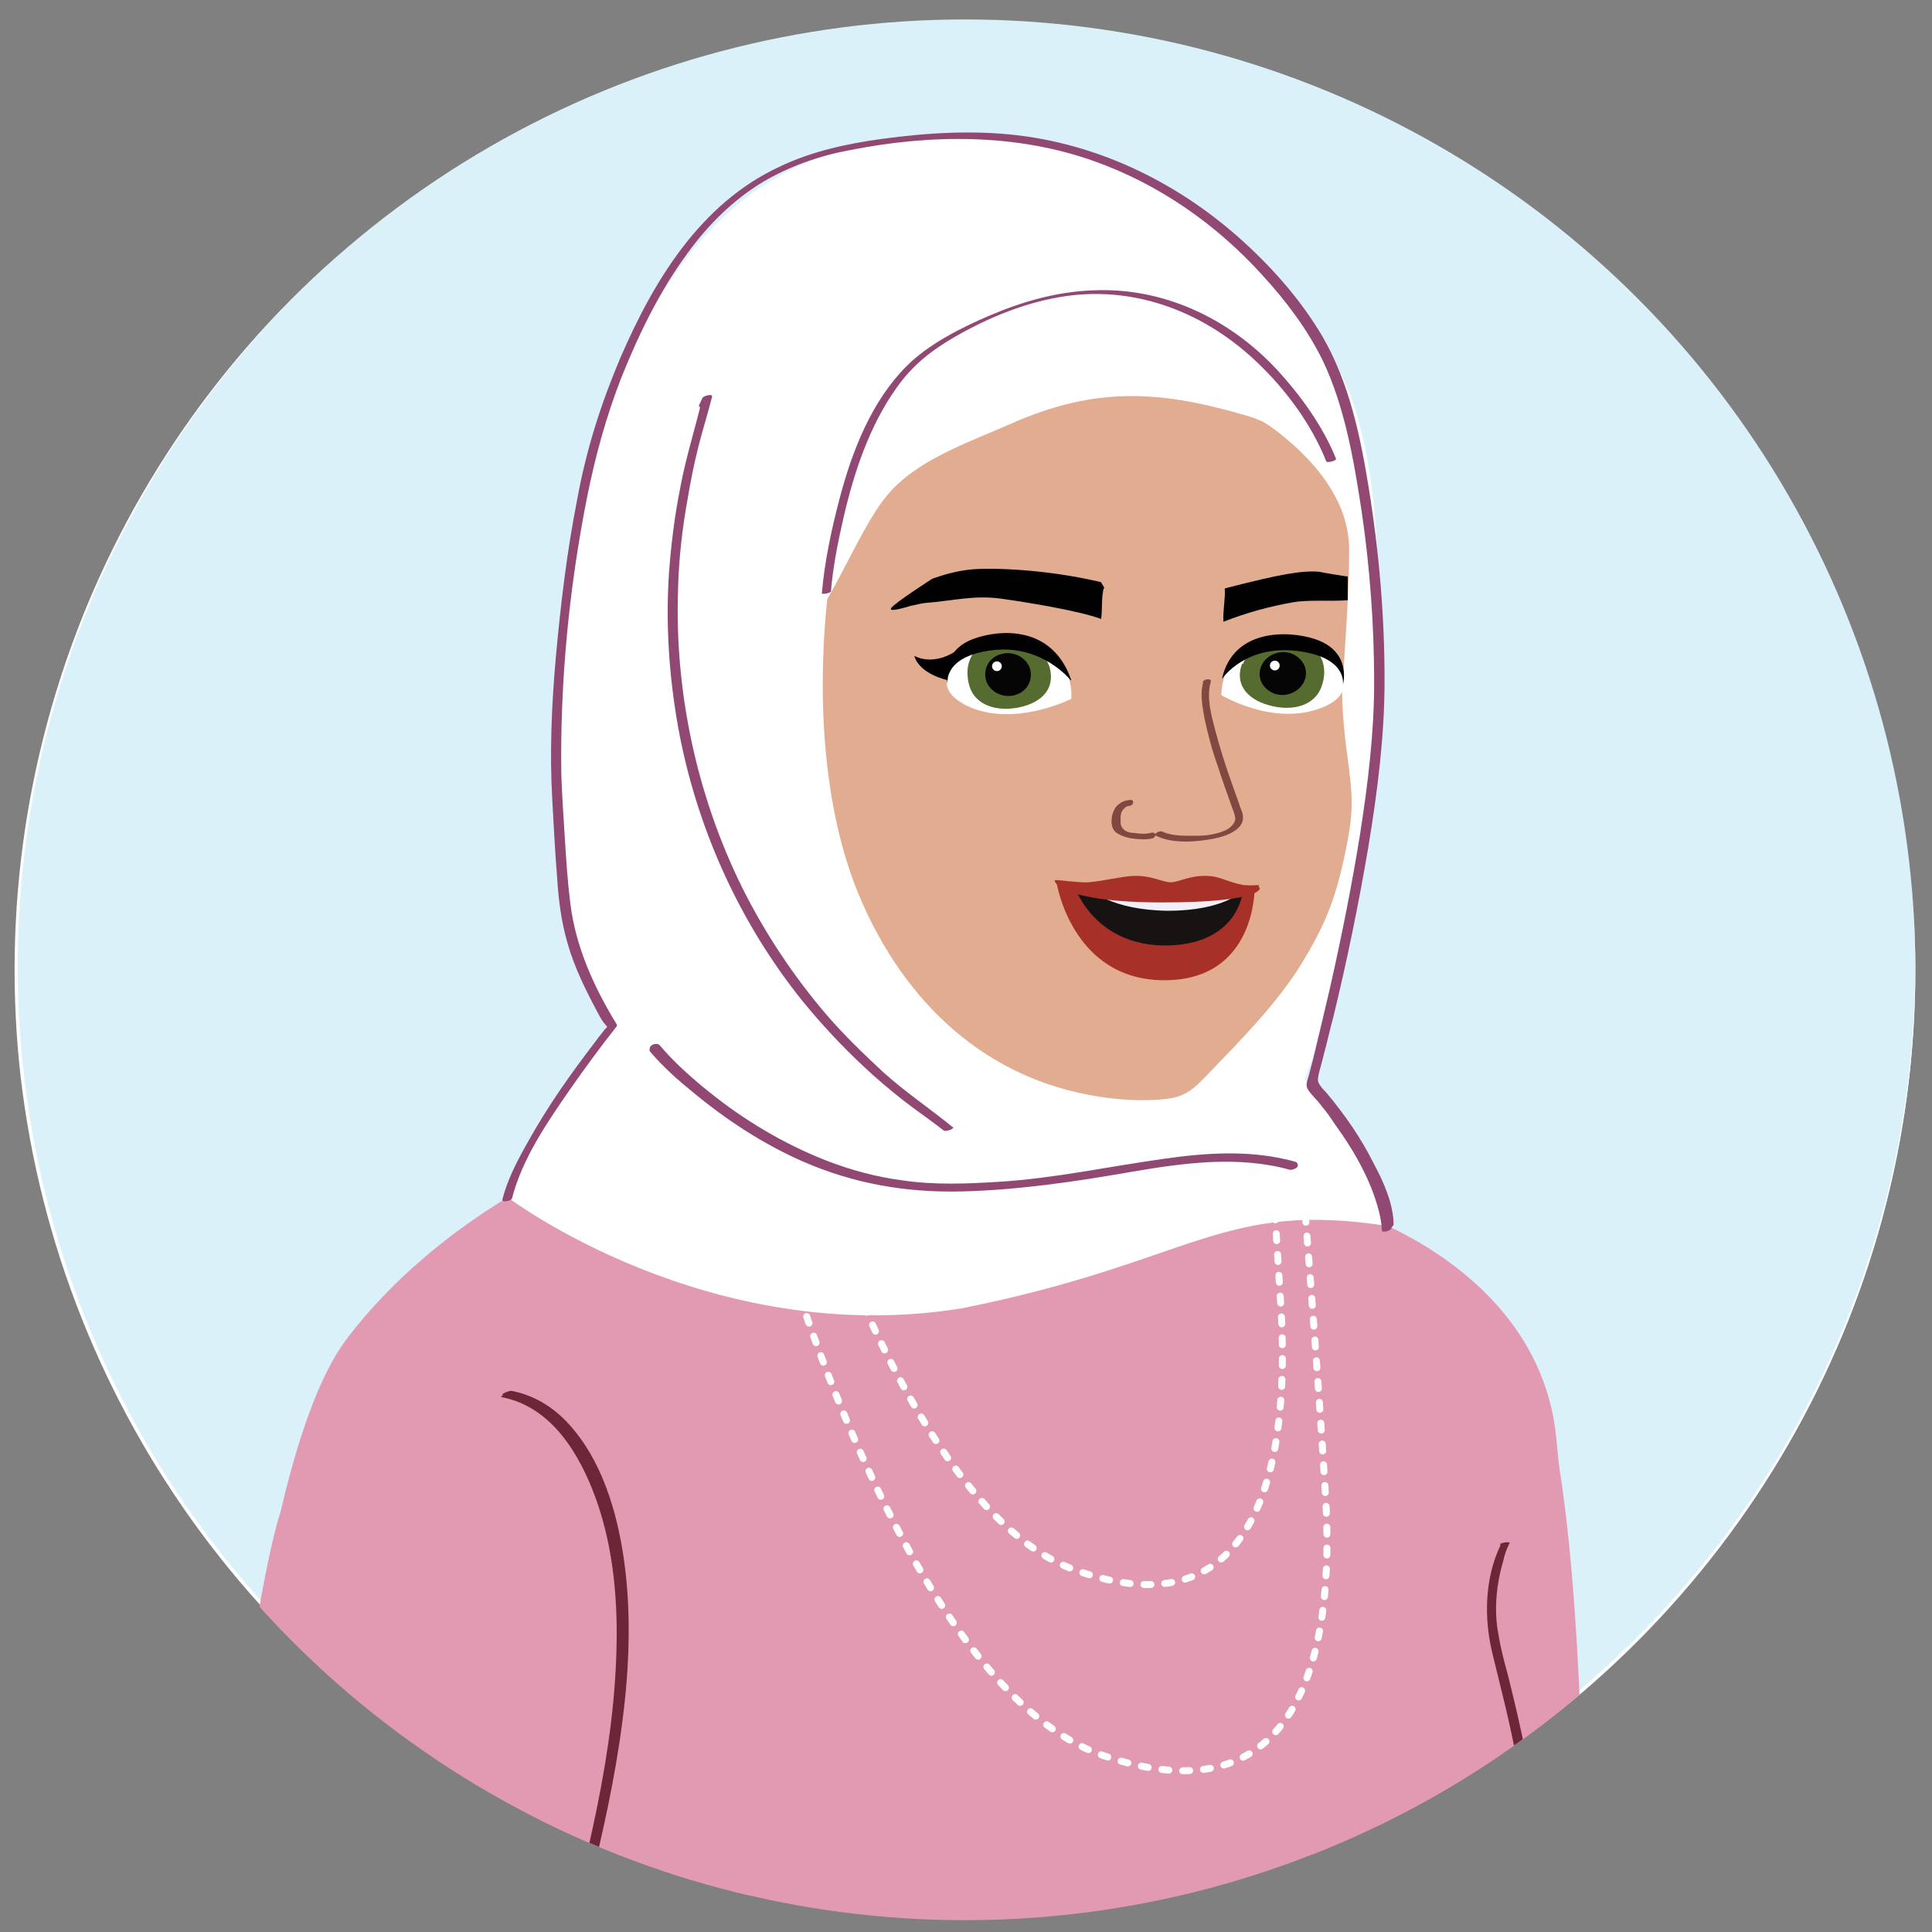 <?xml version="1.0" encoding="UTF-8"?>
<svg id="Layer_1" xmlns="http://www.w3.org/2000/svg" xmlns:xlink="http://www.w3.org/1999/xlink" version="1.1" viewBox="0 0 278.1 278.1">
  <rect x="0" y="0" width="278.1" height="278.1" fill="#808080" stroke="none"/>
  <!-- Generator: Adobe Illustrator 29.0.0, SVG Export Plug-In . SVG Version: 2.1.0 Build 186)  -->
  <defs>
    <style>
      .st0, .st1, .st2 {
        fill: none;
      }

      .st3 {
        fill: #050505;
      }

      .st4 {
        fill: #010101;
      }

      .st5 {
        fill: #d78a28;
      }

      .st1 {
        stroke-width: .8px;
      }

      .st1, .st6, .st2, .st7, .st8 {
        stroke-miterlimit: 10;
      }

      .st1, .st2 {
        stroke-linecap: round;
      }

      .st1, .st2, .st7 {
        stroke: #fff;
      }

      .st9 {
        fill: #804841;
      }

      .st10 {
        fill: #6d2538;
      }

      .st6 {
        stroke: #926847;
      }

      .st6, .st11 {
        fill: #926847;
      }

      .st12 {
        fill: #f2eef7;
      }

      .st13 {
        fill: #914a3b;
      }

      .st14 {
        fill: #4f423a;
      }

      .st15 {
        clip-path: url(#clippath-1);
      }

      .st16 {
        fill: #fff;
      }

      .st17, .st8 {
        fill: #914974;
      }

      .st2 {
        stroke-dasharray: 1 2;
      }

      .st18 {
        fill: #e29ab2;
      }

      .st19 {
        fill: #e2ac91;
      }

      .st20 {
        fill: #161312;
      }

      .st21 {
        fill: #241f20;
      }

      .st7 {
        fill: #dbf1f9;
        stroke-width: .5px;
      }

      .st8 {
        stroke: #914974;
      }

      .st22 {
        fill: #a73028;
      }

      .st23 {
        fill: #a38978;
      }

      .st24 {
        clip-path: url(#clippath);
      }

      .st25 {
        fill: #556b30;
      }
    </style>
    <clipPath id="clippath">
      <circle class="st0" cx="138.9" cy="139.6" r="136.8"/>
    </clipPath>
    <clipPath id="clippath-1">
      <circle class="st0" cx="-214.3" cy="139.6" r="136.8"/>
    </clipPath>
  </defs>
  <g id="Layer_6">
    <g class="st24">
      <g>
        <circle class="st7" cx="139.1" cy="139.1" r="136.8"/>
        <circle class="st0" cx="139.4" cy="138.9" r="136.8"/>
        <path class="st18" d="M195,175.5c2.7,1.1,22.3,6.4,27.7,27.2,6.9,26.2,5.3,93.6,5.6,120.4.5,53.5,8.5,69.3,6.4,122.8l-15.9,2.9s-33.4-216.6-43.2-245.6c-9.8-29.1,19.4-27.7,19.4-27.7h0Z"/>
        <path class="st18" d="M194.9,174.5s26.6,8.2,29.1,32.3c3.7,35.5,1.7,72.6,1.7,72.6l-26.9-1.1-3.9-103.8h0Z"/>
        <path class="st18" d="M213.4,331.5c0,5.5,4.2,28.6,5.5,33.8-5,1.6-8-.8-13.1,0-22.6,3.9-45.8,1.4-67.9-3.6-18.9-4.2-37.4-10.2-55.7-16.3l.5-1.2-9.6-155,15.7-22,24.3,4.9,3.2,7.8c6.9,7.8,9.3,3.7,20.3,5.7,6.8,1.2-3.5-7.1,0-7.4,12.6-1.3,36.9,0,35.7-3.8-1-3.1,17.4-4,18.8-3.6,9.3,3,3.9,15.5,11.6,18.5,0,0,12.8,10.3,14.1,36.4"/>
        <path class="st23" d="M206.4,326.5l-123-6-1,22.8-18.7,52.2s-5,5.2,51.6,11.4c56.6,6.3,109.1-5.5,109.1-5.5,1.3-19.3-10.9-70-10.9-70,0,0,1.3-26.1,3.2-32.7s5.4-3.4,6.8-13.5c1.4-10.1-.7-24.6-.7-24.6l-16.1-1.3-.2,67.3h0Z"/>
        <path class="st10" d="M216,222.4c-2.3,4.8-2.4,10.5-1.2,15.5s2.7,10.6,3.6,15.9c2.6,14.2,3.4,30.7-5.1,43.1-1.1,1.6-2.4,3.1-3.8,4.5-.6.6-1.3,1.3-2,1.8-.4.3-.7.5-.8.9-.2.6,0,1.5-.1,2.2,0,1.5-.1,3-.2,4.6-.4,10.1-.5,20.3.3,30.5.7,8.6,2.6,17.1,4.5,25.5,2.3,10,4.7,19.9,6.6,29.9,1.9,10.6,2.9,21.3,3.9,32,.7,7.6,1.5,15.2,2.3,22.8,0,.4,0,.9.1,1.3,0,.3,1.5,0,1.4-.4-.6-5.8-1.2-11.5-1.8-17.2-1-10.2-1.7-20.5-3.2-30.7-1.6-10.5-3.9-21-6.3-31.3-2-8.7-4.2-17.4-5.4-26.2-1.4-10-1.4-20.1-1.2-30.1,0-3.6.2-7.3.4-10.9,0-.6-.1-1.6.1-2.2.1-.3.8-.7,1.1-1,.8-.7,1.5-1.4,2.2-2.1,10.6-11,11.2-27.5,9.3-41.8-.8-6.1-2.2-12.1-3.7-18.1-.5-1.8-1-3.7-1.3-5.6-.7-3.5-.3-7.3.7-10.7.2-.9.5-1.7.9-2.5.1-.2-1.2-.1-1.4.2h0Z"/>
        <path class="st18" d="M82.7,167.3s-19.5,8-32.7,25.3c-13.2,17.3-16.8,77.3-16.8,77.3,0,0,46.8,8.7,69.3,7.6,22.5-1.1-19.8-110.2-19.8-110.2h0Z"/>
        <path class="st18" d="M86.1,257.6l-20.5-50.7s-17.8-10.7-25.5,11.6c-6.7,23.9-12.6,99-11.6,114.4,1.5,24.2,3.2,55.2,17.9,133.5l17.1-1,20.7-7.3-12.4-126.9,14.3-73.7h0Z"/>
        <path class="st10" d="M72.1,201.1c7.3,1.3,11.4,8.3,13.7,14.7,2.6,7.3,3.2,15.1,2.9,22.8-.6,16.7-5.4,32.9-9.4,49-2.2,9.1-3.8,18.1-5.4,27.4l-2.2,13.2c-.2,1-.4,2.1-.5,3.1,0,.6,0,1.2.2,1.8.9,6.6,1.9,13.2,2.6,19.8.4,3.8.7,7.6,1,11.5.8,8.2,1.5,16.4,2.2,24.6.9,9.8,1.8,19.5,2.7,29.2.8,8.6,1.6,17.2,2.3,25.8l1.3,13.8v.6c0,0,.4-.3.4-.3-9.7,5-20.5,7.4-31.3,7.9-1.6,0-3.4.3-5,.1-.2,0,.2.3.1,0,0-.1,0-.3,0-.5l-.7-4.8c-2.1-13.5-4.2-27-6.2-40.5-.6-4-1.2-8-1.8-11.9,0-.3-1.5,0-1.5.4,1,6.5,2,13,3,19.6,1.6,10.3,3.2,20.7,4.8,31,.4,2.4.7,4.8,1.1,7.1,0,0,.2.1.3.1,13.1.3,26.6-2.4,38.2-8.4.1,0,.3-.2.3-.3-.3-3.2-.6-6.5-.9-9.8l-2.2-23.8c-.9-9.8-1.8-19.5-2.7-29.3l-2.4-26.5-1.4-15.3c-.5-5.3-1.3-10.5-2-15.7l-.7-5.5c0-.7-.2-1,0-1.5.5-3.4,1.2-6.8,1.7-10.2,1.3-8,2.5-16,4.2-23.9,3.5-16.3,8.7-32.2,10.8-48.7,1-7.7,1.3-15.6.2-23.3-1-6.9-3.2-14.3-8-19.5-2.2-2.4-5-4.1-8.2-4.7-.4,0-1.6.5-1.2.6h0Z"/>
        <path class="st13" d="M165.7,158.1s-6.9-1.4-10.8-1.9c-3.9-.6-10.2.4-29.2-11.8,0,0,7.2,16.8,29.7,18.1,0,0,6.8.6,10.4-.6v-3.6c0,0,0,0,0,0Z"/>
        <g>
          <path class="st1" d="M111.9,176.6s0,.2.1.5"/>
          <path class="st2" d="M112.4,178.1c2.9,9.7,20.4,65.7,46.4,74.6,28.5,9.8,33.4-15.2,32-37.4-1.2-19.7-3.2-44-3.6-49.2"/>
          <path class="st1" d="M187.1,165.6c0-.3,0-.5,0-.5"/>
        </g>
        <g>
          <path class="st1" d="M110.8,149.9s0,.2.1.5"/>
          <path class="st2" d="M111.2,151.3c2.7,9.7,19,65.7,43.3,74.6,26.6,9.8,31.2-15.2,29.9-37.4-1.2-19.7-3-44-3.4-49.2"/>
          <path class="st1" d="M180.9,138.8c0-.3,0-.5,0-.5"/>
        </g>
        <path class="st16" d="M194.2,56.4c3.7,10,4.3,21.6,4.4,35.9.6,22.1-3.3,44.1-11.4,64.6l-20.1,14-5.8-9.4c14.2-17.6,26-25.7,26.7-48.3.1-5.2,4-31,3.8-31.7-2.4-13.7-1-10.2-9.6-17.1-7.1-5.6-28.2-2-35-.3-5.9,1.5-13.9.4-21.6,13.9-5.1,9-7.7,4.9-10,20.6l-6.8-58.2,37-8.5,25.3,5c10.5,2,19.2,9.4,23,19.4Z"/>
        <path class="st19" d="M193.3,98.3c.1-3.2.9-11.7.9-19.2h0c0-7.3-5.4-13.4-11.3-17.7l-1.1-.7c0,0-1.7-.7-1.8-.7-12.7-3.8-22.1-4.5-34.5,1-6.1,2.7-13.6,5.2-17.8,10.3-4.4,5.2-8.5,17.4-13.9,21.9-.7-5.8,5.5-17,5.4-22.2,0,.9,0,1.4,0,1.4-6.5,5.7-8.8,16.9-8.5,20.7.3,3.8-.5,12.2-.5,12.2-1.1-1.4-3.6-4.4-4.3-6-.7-1.4-1.5-2.7-2.2-4.1-2-3.2-5.1-2.6-7.4-.5l-.4.7c-5.4,5.8,3.3,20.2,5.8,24.3-.2,2,4.6,12.4,11.3,5.2l1.8,6.1,10.9,13.6c8.8,8.6,21.8,14.8,35.2,14.2,9.1-.4,9.7-.8,12.9-4.1,4.8-5,9.9-10.1,13.5-15.9,3.4-5.6,4.8-9,6.2-15.4,1.4-6.6,1.3-8.3.4-14.9-.4-2.9-.8-7.3-.7-10.2h0Z"/>
        <path class="st5" d="M108,123.7c-2.1.3-3.8,1.8-4,4,0,1.1.2,2.1.9,2.9.5.6,1.1,1,1.9,1.2,1.4.4,2.9.2,4.2-.7.2-.1-.2,0-.3,0-1.1.8-2.5,1-3.8.5-.6-.2-1.1-.5-1.6-1-1.2-1.4-1.3-3.5-.2-5.1.7-.9,1.7-1.5,2.8-1.7.2,0,.3-.2,0-.2h0Z"/>
        <path class="st4" d="M121.1,70.1l-2.7,7.3c-3.2,8.5-5.1,17.4-5.7,26.5l-.2,2.6c0,.7-1,1-1.4.4l-5.1-7.6s-1.9-27.9,15.1-29.2h0Z"/>
        <path class="st21" d="M104,105.4c-1.6.8-2,2.7-2.2,4.3-.2,1.8,0,3.3.8,5,.5,1.1,1.9,3.4,3.5,2.8,1.4-.5,1.1-2.3.7-3.3-.3-.8-.8-1.6-1-2.4-.3-1.2.4-1.7,1.6-1.7,0,0,.3,0,.3-.1-1.4-2.9-2.9-5.9-4.9-8.4-.9-1.1-2.1-2.3-3.6-2-1.9.4-2.3,2.7-2.3,4.3,0,2.4.8,5,2.2,7,0,0,.4,0,.4,0-.9-1.3-1.5-2.8-1.9-4.3-.4-1.8-.8-5.4,1.2-6.6,1.8-1,3.5,1.4,4.3,2.6,1,1.5,1.9,3.1,2.8,4.6.5,1,1,2,1.5,3h.3c-.9,0-2.3,0-2.2,1.3,0,1.4,1.1,2.6,1.4,3.9.1.7.1,1.6-.5,2.1-.8.6-2-.8-2.5-1.4-1-1.4-1.7-3.2-1.7-4.9s.3-4.6,2.1-5.5c.2,0-.1,0-.2,0h0Z"/>
        <path class="st4" d="M159,84.7c0-.1-.5-.8-.5-.9-8.4-2-16.6-2.1-19-1.8-1.8.2-3.6.7-5.3,1.3,0,0-5.3,3.4-5.9,4.2-.6.8,2.8-.3,2.8-.3.7-.1,1.2-.3,2-.4,4.1-.3,7.1-1.2,11.2-.6,3.5.5,11,1.7,14.2,2.9.2-1.3,0-3.2.4-4.5h0Z"/>
        <path class="st4" d="M194.1,83c-.2,0-3.9-.6-4.2-.7-2.4-.2-5.5.3-13.6,2.4.1,1.5-.3,3.3-.2,4.8,3.3-1.3,6.6-2.2,10-2.8,2.3-.4,5.2-.1,7.9-.3v-3.4h0Z"/>
        <path class="st22" d="M167.7,128.1c-5.7,0-15.6-1-15.6-1,0,0,2.2,14,15.5,14s13-13.4,13-13.4c0,0-7.2.3-12.9.3Z"/>
        <path class="st20" d="M167.8,128.1c-2.7,0-12.9,0-12.9,0,0,0,2.8,7.9,12.7,8,10.7,0,11.3-7.8,11.3-7.8h-11c0,0,0,0,0,0Z"/>
        <path class="st12" d="M167.9,128.5c-2.7,0-11-.5-11-.5,0,0,3,3,11.2,3.1,8.2,0,10.8-2.9,10.8-2.9l-10.9.4Z"/>
        <path class="st22" d="M181.2,127.4c-.3,0-.9.1-2.2,0-2.2-.4-3.3-1.2-4.9-1.3-2.7-.2-4.4.9-5.6.9s-2.9-1.1-5.6-.9c-1.6.1-4,.7-6.2.9-1.3.1-4.5-.4-4.8-.3-.4,0,.5,3.2,15.4,3.2,14.8,0,14.3-2.2,13.9-2.2h0Z"/>
        <path class="st16" d="M200.4,175.8s-.4-10.1-16.6-24.1l.5-5.7s-3.7,15.2-25.8,11.9c-18.3-2.7-29.4-15.7-35-29.4-9.6-23.5-4.5-61.1,6.4-79.4,10.3-17.1,60.5,14.5,61.1,1.6,0,0-18.8-33.7-56.1-31.2-21.6,1.4-36,9.2-48.2,40.5-3.7,10.3-2.8,15.8-5.1,26.5-1.9,9.9-2.2,27.9-.5,40.7.7,5.5,4.2,15.8,7,20.3l-5,6.6s-7.9,8.4-10.1,18.2h0s29,22,65.6,16c33.3-6.7,37.1-15.6,61.3-11.8"/>
        <path class="st17" d="M137.2,162.3c-3.3-2.7-6.9-5.1-10.1-8-2.8-2.6-5.6-5.3-8.1-8.2-4.8-5.6-8.9-11.8-12.2-18.4-6.5-13.2-9.7-28.1-9.2-42.8.1-4.4.6-8.8,1.4-13.2.4-2.4.9-4.9,1.5-7.3s1.4-4.9,2-7.3c.1-.5-1.3-.1-1.4.2-.2.4-.3.7-.5,1.1-.1.4,1.3.2,1.4-.2.1-.4.3-.8.5-1.1l-1.4.2c-1,4.3-2.4,8.6-3.2,13-.8,4-1.3,8.1-1.6,12.1-.5,7.4,0,14.9,1.3,22.2,2.6,14.4,8.8,28.2,18,39.6,2.7,3.3,5.6,6.4,8.7,9.3,1.8,1.7,3.7,3.3,5.6,4.8s4,2.9,5.9,4.4c.4.3,1.7-.3,1.4-.5h0Z"/>
        <path class="st17" d="M119.6,85.2c.3-3.6,1-7.1,1.8-10.6,1.5-6.5,3.7-13.2,7.6-18.7,2.3-3.3,5.1-5.5,8.6-7.5,4.9-2.8,10.3-5,16-5.8,10.2-1.4,20,2.5,27.4,9.6,4.1,3.9,7.8,8.9,9.9,14.2.1.3,1.6-.1,1.4-.4-1.9-4.7-5.1-9.1-8.5-12.8-6.9-7.4-16.4-11.9-26.6-11.4-5.1.2-10,1.6-14.7,3.6-4.2,1.8-8.8,4.1-12,7.3-5,5-7.8,12.1-9.6,18.9-1.2,4.5-2.2,9.2-2.6,13.8,0,.2,1.4,0,1.4-.4h0Z"/>
        <path class="st8" d="M94,151.1c1.8,2.1,3.8,3.9,5.9,5.6,4.8,4,10.1,7.5,15.8,10,7.3,3.2,14.8,4.5,22.8,4.3s16.2-1.4,24.2-2.8c7.6-1.3,15.5-2.4,23.1-.3.1,0,.6-.2.5-.2-6.1-1.7-12.5-1.3-18.7-.4-7.9,1.1-15.7,2.8-23.6,3.3-4.7.3-9.5.5-14.2-.2-3.8-.5-7.5-1.5-11.1-2.9-6.1-2.4-11.8-5.8-16.9-9.9-2.6-2.1-5.1-4.3-7.2-6.8,0-.1-.6,0-.6.2h0Z"/>
        <path class="st17" d="M200.6,176.3c0-3-1.5-6.3-2.9-8.9-1.8-3.6-4.1-6.9-6.6-9.9-.3-.4-.8-.8-1.1-1.3-.4-.6-.3-.8-.2-1.5.2-.9.5-1.8.7-2.7.5-1.8.9-3.7,1.4-5.5,2-8.2,3.7-16.5,5.1-24.8,1.3-7.9,2.3-15.8,2.3-23.8,0-9.3-.8-18.6-2.3-27.8-1.2-7.4-2.8-15-6.6-21.6-3-5.1-7-9.7-11.4-13.7-9-8.2-20.2-13.8-32.3-15.3-6.6-.8-13.2-.4-19.8.5-5.1.7-10.1,1.8-14.7,4-11.4,5.3-18.1,16.4-22.9,27.5-2.8,6.6-4.9,13.2-6.2,20.3-1.5,7.6-2.4,15.2-3.1,22.9-.6,6.8-.9,13.7-.5,20.5.2,3.7.4,7.5.7,11.2.2,3.2.6,6.3,1.5,9.4,1,3.5,2.6,6.7,4.3,9.9.3.5.5,1,.9,1.5,0,0,.5.6.5.6,0,0-.2.3-.3.3-.4.6-.9,1.1-1.3,1.7-3.6,4.7-7.1,9.6-10,14.9-1.4,2.5-2.8,5.2-3.5,8-.1.4,1.3.2,1.4-.2,1.5-5.8,5.1-11,8.5-15.9,2.1-3,4.3-6,6.6-8.9,0,0,0-.1,0-.2-3.3-5.4-5.9-11.1-6.7-17.4-.4-3.2-.6-6.3-.8-9.5s-.4-6.1-.5-9.1c-.2-13.3,1.1-26.8,3.7-39.9,1.2-6,2.8-11.8,5-17.4,2.5-6.2,5.5-12.4,9.5-17.8,2.9-4,6.5-7.6,10.8-10.2,3.9-2.3,8.2-3.8,12.6-4.6,11.6-2.3,23.9-2.4,35.1,1.6,9.3,3.3,17.6,9.1,24.2,16.4,3.4,3.7,6.5,7.8,8.7,12.3,3.2,6.7,4.5,14.5,5.6,21.7,1.2,8.2,1.8,16.4,1.8,24.7,0,7.2-.9,14.5-2,21.6-1.2,7.5-2.7,15-4.4,22.5-.8,3.4-1.6,6.8-2.4,10.1-.2.8-.4,1.5-.6,2.3-.2.7-.5,1.3-.2,1.9.5.9,1.5,1.7,2.1,2.6.7.8,1.3,1.7,1.9,2.6,2.9,4,5.5,8.6,6.5,13.4.1.6.2,1.2.2,1.8,0,.4,1.4.1,1.4-.4h0Z"/>
        <path class="st9" d="M173.2,98.2c-.5,1.7-.1,3.6.2,5.3.5,2.3,1.1,4.6,1.9,6.8.6,1.9,1.3,3.8,2,5.8.2.5.4,1,.5,1.6.1.8-.8,1.6-1.6,1.9-1.2.5-2.6.7-3.9.7-1.6,0-3.5.1-5-.6-.4-.2-1.4.4-.9.6,2.4,1.2,5.9.9,8.4.4,1.5-.3,4.4-1.2,4.1-3.3,0-.5-.4-1.1-.5-1.6-.3-.9-.7-1.9-1-2.8-.9-2.5-1.7-5-2.4-7.6-.6-2.3-1.4-5-.7-7.3.1-.5-1-.4-1.2.1h0Z"/>
        <path class="st9" d="M162.3,115.2c-.7.1-1.3.5-1.7,1-.4.6-.6,1.3-.6,2s.2,1.4.9,1.8,1.4.6,2.1.7c.9.1,1.9.2,2.8,0,.2,0,.6-.3.5-.6s-.5-.3-.7-.2c-.8.2-1.6.1-2.3,0-.7,0-1.4-.2-1.8-.8-.2-.3-.2-.6-.2-1,0-.4,0-.8.1-1.1.1-.3.3-.5.5-.7s.4-.3.7-.3c.2,0,.6-.3.5-.6,0-.3-.5-.3-.7-.2h0Z"/>
        <path class="st16" d="M154.2,100.6s-8.3,4.2-15,1c-2.4-1.2-3.6-2.7-2.6-5.1,1.8-4.7,7.9-5,11.3-3.8,3.8,1.2,6.6,3.5,6.3,8h0Z"/>
        <g>
          <path class="st25" d="M151.1,96.1c.8,3-1.1,5-4.3,5.7s-6.5-.2-7.3-3.2.4-5.7,3.6-6.4,7.1.9,8,3.9h0Z"/>
          <path class="st3" d="M148.3,96.4c.4,1.7-.6,3.3-2.4,3.7-1.8.4-3.6-.7-4-2.3-.4-1.7.6-3.3,2.4-3.7,1.8-.4,3.6.7,4,2.3Z"/>
        </g>
        <path class="st16" d="M175.7,100s7.5,4.6,14.5,1.9c2.5-1,3.8-2.4,3.1-4.9-1.4-4.9-7.4-5.6-10.9-4.7-3.9.9-6.4,3.2-6.6,7.7h0Z"/>
        <g>
          <path class="st25" d="M178.8,95.5c-1.1,2.9.6,5.1,3.8,6,3.1.9,6.5.3,7.6-2.6s0-5.7-3-6.6c-3.1-.9-7.2.4-8.3,3.3h0Z"/>
          <path class="st3" d="M181.5,96c-.6,1.6.3,3.3,2.1,3.9,1.7.5,3.6-.4,4.2-2,.6-1.6-.3-3.3-2.1-3.9-1.7-.5-3.6.4-4.2,2Z"/>
        </g>
        <ellipse class="st16" cx="143.5" cy="95.9" rx=".7" ry=".7"/>
        <path class="st4" d="M154.1,97.9s-4.1-5.2-11.3-4.3-6.4,4.9-6.4,4.9c0,0-1.3-4.8,3.9-6.6,3.7-1.3,11.2-1.9,13.9,6h0Z"/>
        <path class="st4" d="M176,97.6s3.3-4.8,10.7-3.9,6.6,4.9,6.6,4.9c0,0,1.4-4.8-4-6.6-3.9-1.3-11.8-1.5-13.4,5.7h0Z"/>
        <path class="st4" d="M136.4,97.9s-4-.8-4.8-3.5c0,0,2.9,1.8,6.7-1.2,0,0-1.9,2.9-1.9,3.7v.9h0Z"/>
        <ellipse class="st16" cx="183.5" cy="95.8" rx=".7" ry=".7"/>
      </g>
    </g>
  </g>
  <g id="Layer_61" data-name="Layer_6">
    <g class="st15">
      <g>
        <circle class="st7" cx="-214.2" cy="139.1" r="136.8"/>
        <circle class="st0" cx="-213.8" cy="138.9" r="136.8"/>
        <path class="st23" d="M-158.3,175.5c2.7,1.1,22.3,6.4,27.7,27.2,6.9,26.2,5.3,93.6,5.6,120.4.5,53.5,8.5,69.3,6.4,122.8l-15.9,2.9s-33.4-216.6-43.2-245.6c-9.8-29.1,19.4-27.7,19.4-27.7h0Z"/>
        <path class="st23" d="M-158.3,174.5s26.6,8.2,29.1,32.3c3.7,35.5,1.7,72.6,1.7,72.6l-26.9-1.1-3.9-103.8h0Z"/>
        <path class="st23" d="M-139.8,331.5c0,5.5,4.2,28.6,5.5,33.8-5,1.6-8-.8-13.1,0-22.6,3.9-45.8,1.4-67.9-3.6-18.9-4.2-37.4-10.2-55.7-16.3l.5-1.2-9.6-155,15.7-22,24.3,4.9,3.2,7.8c6.9,7.8,9.3,3.7,20.3,5.7,6.8,1.2-3.5-7.1,0-7.4,12.6-1.3,36.9,0,35.7-3.8-1-3.1,17.4-4,18.8-3.6,9.3,3,3.9,15.5,11.6,18.5,0,0,12.8,10.3,14.1,36.4"/>
        <path class="st23" d="M-146.8,326.5l-123-6-1,22.8-18.7,52.2s-5,5.2,51.6,11.4c56.6,6.3,109.1-5.5,109.1-5.5,1.3-19.3-10.9-70-10.9-70,0,0,1.3-26.1,3.2-32.7s5.4-3.4,6.8-13.5c1.4-10.1-.7-24.6-.7-24.6l-16.1-1.3-.2,67.3h0Z"/>
        <path class="st14" d="M-137.2,222.4c-2.3,4.8-2.4,10.5-1.2,15.5s2.7,10.6,3.6,15.9c2.6,14.2,3.4,30.7-5.1,43.1-1.1,1.6-2.4,3.1-3.8,4.5-.6.6-1.3,1.3-2,1.8-.4.3-.7.5-.8.9-.2.6,0,1.5-.1,2.2,0,1.5-.1,3-.2,4.6-.4,10.1-.5,20.3.3,30.5.7,8.6,2.6,17.1,4.5,25.5,2.3,10,4.7,19.9,6.6,29.9,1.9,10.6,2.9,21.3,3.9,32,.7,7.6,1.5,15.2,2.3,22.8,0,.4,0,.9.1,1.3,0,.3,1.5,0,1.4-.4-.6-5.8-1.2-11.5-1.8-17.2-1-10.2-1.7-20.5-3.2-30.7-1.6-10.5-3.9-21-6.3-31.3-2-8.7-4.2-17.4-5.4-26.2-1.4-10-1.4-20.1-1.2-30.1,0-3.6.2-7.3.4-10.9,0-.6-.1-1.6.1-2.2.1-.3.8-.7,1.1-1,.8-.7,1.5-1.4,2.2-2.1,10.6-11,11.2-27.5,9.3-41.8-.8-6.1-2.2-12.1-3.7-18.1-.5-1.8-1-3.7-1.3-5.6-.7-3.5-.3-7.3.7-10.7.2-.9.5-1.7.9-2.5.1-.2-1.2-.1-1.4.2h0Z"/>
        <path class="st23" d="M-270.6,167.3s-19.5,8-32.7,25.3c-13.2,17.3-16.8,77.3-16.8,77.3,0,0,46.8,8.7,69.3,7.6,22.5-1.1-19.8-110.2-19.8-110.2h0Z"/>
        <path class="st23" d="M-267.1,257.6l-20.5-50.7s-17.8-10.7-25.5,11.6c-6.7,23.9-12.6,99-11.6,114.4,1.5,24.2,3.2,55.2,17.9,133.5l17.1-1,20.7-7.3-12.4-126.9,14.3-73.7h0Z"/>
        <path class="st14" d="M-281.1,201.1c7.3,1.3,11.4,8.3,13.7,14.7,2.6,7.3,3.2,15.1,2.9,22.8-.6,16.7-5.4,32.9-9.4,49-2.2,9.1-3.8,18.1-5.4,27.4l-2.2,13.2c-.2,1-.4,2.1-.5,3.1,0,.6,0,1.2.2,1.8.9,6.6,1.9,13.2,2.6,19.8.4,3.8.7,7.6,1,11.5.8,8.2,1.5,16.4,2.2,24.6.9,9.8,1.8,19.5,2.7,29.2.8,8.6,1.6,17.2,2.3,25.8l1.3,13.8v.6c0,0,.4-.3.4-.3-9.7,5-20.5,7.4-31.3,7.9-1.6,0-3.4.3-5,.1-.2,0,.2.3.1,0,0-.1,0-.3,0-.5l-.7-4.8c-2.1-13.5-4.2-27-6.2-40.5-.6-4-1.2-8-1.8-11.9,0-.3-1.5,0-1.5.4,1,6.5,2,13,3,19.6,1.6,10.3,3.2,20.7,4.8,31,.4,2.4.7,4.8,1.1,7.1,0,0,.2.1.3.1,13.1.3,26.6-2.4,38.2-8.4.1,0,.3-.2.3-.3-.3-3.2-.6-6.5-.9-9.8l-2.2-23.8c-.9-9.8-1.8-19.5-2.7-29.3l-2.4-26.5-1.4-15.3c-.5-5.3-1.3-10.5-2-15.7l-.7-5.5c0-.7-.2-1,0-1.5.5-3.4,1.2-6.8,1.7-10.2,1.3-8,2.5-16,4.2-23.9,3.5-16.3,8.7-32.2,10.8-48.7,1-7.7,1.3-15.6.2-23.3-1-6.9-3.2-14.3-8-19.5-2.2-2.4-5-4.1-8.2-4.7-.4,0-1.6.5-1.2.6h0Z"/>
        <path class="st13" d="M-187.5,158.1s-6.9-1.4-10.8-1.9c-3.9-.6-10.2.4-29.2-11.8,0,0,7.2,16.8,29.7,18.1,0,0,6.8.6,10.4-.6v-3.6c0,0,0,0,0,0Z"/>
        <g>
          <path class="st1" d="M-241.3,176.6s0,.2.1.5"/>
          <path class="st2" d="M-240.9,178.1c2.9,9.7,20.4,65.7,46.4,74.6,28.5,9.8,33.4-15.2,32-37.4-1.2-19.7-3.2-44-3.6-49.2"/>
          <path class="st1" d="M-166.1,165.6c0-.3,0-.5,0-.5"/>
        </g>
        <g>
          <path class="st1" d="M-242.5,149.9s0,.2.1.5"/>
          <path class="st2" d="M-242.1,151.3c2.7,9.7,19,65.7,43.3,74.6,26.6,9.8,31.2-15.2,29.9-37.4-1.2-19.7-3-44-3.4-49.2"/>
          <path class="st1" d="M-172.3,138.8c0-.3,0-.5,0-.5"/>
        </g>
        <path class="st16" d="M-159,56.4c3.7,10,4.3,21.6,4.4,35.9.6,22.1-3.3,44.1-11.4,64.6l-20.1,14-5.8-9.4c14.2-17.6,26-25.7,26.7-48.3.1-5.2,4-31,3.8-31.7-2.4-13.7-1-10.2-9.6-17.1-7.1-5.6-28.2-2-35-.3-5.9,1.5-13.9.4-21.6,13.9-5.1,9-7.7,4.9-10,20.6l-6.8-58.2,37-8.5,25.3,5c10.5,2,19.2,9.4,23,19.4Z"/>
        <path class="st19" d="M-159.9,98.3c.1-3.2.9-11.7.9-19.2h0c0-7.3-5.4-13.4-11.3-17.7l-1.1-.7c0,0-1.7-.7-1.8-.7-12.7-3.8-22.1-4.5-34.5,1-6.1,2.7-13.6,5.2-17.8,10.3-4.4,5.2-8.5,17.4-13.9,21.9-.7-5.8,5.5-17,5.4-22.2,0,.9,0,1.4,0,1.4-6.5,5.7-8.8,16.9-8.5,20.7.3,3.8-.5,12.2-.5,12.2-1.1-1.4-3.6-4.4-4.3-6-.7-1.4-1.5-2.7-2.2-4.1-2-3.2-5.1-2.6-7.4-.5l-.4.7c-5.4,5.8,3.3,20.2,5.8,24.3-.2,2,4.6,12.4,11.3,5.2l1.8,6.1,10.9,13.6c8.8,8.6,21.8,14.8,35.2,14.2,9.1-.4,9.7-.8,12.9-4.1,4.8-5,9.9-10.1,13.5-15.9,3.4-5.6,4.8-9,6.2-15.4,1.4-6.6,1.3-8.3.4-14.9-.4-2.9-.8-7.3-.7-10.2h0Z"/>
        <path class="st5" d="M-245.3,123.7c-2.1.3-3.8,1.8-4,4,0,1.1.2,2.1.9,2.9.5.6,1.1,1,1.9,1.2,1.4.4,2.9.2,4.2-.7.2-.1-.2,0-.3,0-1.1.8-2.5,1-3.8.5-.6-.2-1.1-.5-1.6-1-1.2-1.4-1.3-3.5-.2-5.1.7-.9,1.7-1.5,2.8-1.7.2,0,.3-.2,0-.2h0Z"/>
        <path class="st4" d="M-232.1,70.1l-2.7,7.3c-3.2,8.5-5.1,17.4-5.7,26.5l-.2,2.6c0,.7-1,1-1.4.4l-5.1-7.6s-1.9-27.9,15.1-29.2h0Z"/>
        <path class="st21" d="M-249.2,105.4c-1.6.8-2,2.7-2.2,4.3-.2,1.8,0,3.3.8,5,.5,1.1,1.9,3.4,3.5,2.8,1.4-.5,1.1-2.3.7-3.3-.3-.8-.8-1.6-1-2.4-.3-1.2.4-1.7,1.6-1.7,0,0,.3,0,.3-.1-1.4-2.9-2.9-5.9-4.9-8.4-.9-1.1-2.1-2.3-3.6-2-1.9.4-2.3,2.7-2.3,4.3,0,2.4.8,5,2.2,7,0,0,.4,0,.4,0-.9-1.3-1.5-2.8-1.9-4.3-.4-1.8-.8-5.4,1.2-6.6,1.8-1,3.5,1.4,4.3,2.6,1,1.5,1.9,3.1,2.8,4.6.5,1,1,2,1.5,3h.3c-.9,0-2.3,0-2.2,1.3,0,1.4,1.1,2.6,1.4,3.9.1.7.1,1.6-.5,2.1-.8.6-2-.8-2.5-1.4-1-1.4-1.7-3.2-1.7-4.9s.3-4.6,2.1-5.5c.2,0-.1,0-.2,0h0Z"/>
        <path class="st4" d="M-194.3,84.7c0-.1-.5-.8-.5-.9-8.4-2-16.6-2.1-19-1.8-1.8.2-3.6.7-5.3,1.3,0,0-5.3,3.4-5.9,4.2-.6.8,2.8-.3,2.8-.3.7-.1,1.2-.3,2-.4,4.1-.3,7.1-1.2,11.2-.6,3.5.5,11,1.7,14.2,2.9.2-1.3,0-3.2.4-4.5h0Z"/>
        <path class="st4" d="M-159.2,83c-.2,0-3.9-.6-4.2-.7-2.4-.2-5.5.3-13.6,2.4.1,1.5-.3,3.3-.2,4.8,3.3-1.3,6.6-2.2,10-2.8,2.3-.4,5.2-.1,7.9-.3v-3.4h0Z"/>
        <path class="st22" d="M-185.5,128.1c-5.7,0-15.6-1-15.6-1,0,0,2.2,14,15.5,14s13-13.4,13-13.4c0,0-7.2.3-12.9.3Z"/>
        <path class="st20" d="M-185.5,128.1c-2.7,0-12.9,0-12.9,0,0,0,2.8,7.9,12.7,8,10.7,0,11.3-7.8,11.3-7.8h-11c0,0,0,0,0,0Z"/>
        <path class="st12" d="M-185.3,128.5c-2.7,0-11-.5-11-.5,0,0,3,3,11.2,3.1,8.2,0,10.8-2.9,10.8-2.9l-10.9.4Z"/>
        <path class="st22" d="M-172.1,127.4c-.3,0-.9.1-2.2,0-2.2-.4-3.3-1.2-4.9-1.3-2.7-.2-4.4.9-5.6.9s-2.9-1.1-5.6-.9c-1.6.1-4,.7-6.2.9-1.3.1-4.5-.4-4.8-.3-.4,0,.5,3.2,15.4,3.2,14.8,0,14.3-2.2,13.9-2.2h0Z"/>
        <path class="st16" d="M-152.9,175.8s-.4-10.1-16.6-24.1l.5-5.7s-3.7,15.2-25.8,11.9c-18.3-2.7-29.4-15.7-35-29.4-9.6-23.5-4.5-61.1,6.4-79.4,10.3-17.1,60.5,14.5,61.1,1.6,0,0-18.8-33.7-56.1-31.2-21.6,1.4-36,9.2-48.2,40.5-3.7,10.3-2.8,15.8-5.1,26.5-1.9,9.9-2.2,27.9-.5,40.7.7,5.5,4.2,15.8,7,20.3l-5,6.6s-7.9,8.4-10.1,18.2h0s29,22,65.6,16c33.3-6.7,37.1-15.6,61.3-11.8"/>
        <path class="st11" d="M-216,162.3c-3.3-2.7-6.9-5.1-10.1-8-2.8-2.6-5.6-5.3-8.1-8.2-4.8-5.6-8.9-11.8-12.2-18.4-6.5-13.2-9.7-28.1-9.2-42.8.1-4.4.6-8.8,1.4-13.2.4-2.4.9-4.9,1.5-7.3s1.4-4.9,2-7.3c.1-.5-1.3-.1-1.4.2-.2.4-.3.7-.5,1.1-.1.4,1.3.2,1.4-.2.1-.4.3-.8.5-1.1l-1.4.2c-1,4.3-2.4,8.6-3.2,13-.8,4-1.3,8.1-1.6,12.1-.5,7.4,0,14.9,1.3,22.2,2.6,14.4,8.8,28.2,18,39.6,2.7,3.3,5.6,6.4,8.7,9.3,1.8,1.7,3.7,3.3,5.6,4.8s4,2.9,5.9,4.4c.4.3,1.7-.3,1.4-.5h0Z"/>
        <path class="st11" d="M-233.6,85.2c.3-3.6,1-7.1,1.8-10.6,1.5-6.5,3.7-13.2,7.6-18.7,2.3-3.3,5.1-5.5,8.6-7.5,4.9-2.8,10.3-5,16-5.8,10.2-1.4,20,2.5,27.4,9.6,4.1,3.9,7.8,8.9,9.9,14.2.1.3,1.6-.1,1.4-.4-1.9-4.7-5.1-9.1-8.5-12.8-6.9-7.4-16.4-11.9-26.6-11.4-5.1.2-10,1.6-14.7,3.6-4.2,1.8-8.8,4.1-12,7.3-5,5-7.8,12.1-9.6,18.9-1.2,4.5-2.2,9.2-2.6,13.8,0,.2,1.4,0,1.4-.4h0Z"/>
        <path class="st6" d="M-259.2,151.1c1.8,2.1,3.8,3.9,5.9,5.6,4.8,4,10.1,7.5,15.8,10,7.3,3.2,14.8,4.5,22.8,4.3s16.2-1.4,24.2-2.8c7.6-1.3,15.5-2.4,23.1-.3.1,0,.6-.2.5-.2-6.1-1.7-12.5-1.3-18.7-.4-7.9,1.1-15.7,2.8-23.6,3.3-4.7.3-9.5.5-14.2-.2-3.8-.5-7.5-1.5-11.1-2.9-6.1-2.4-11.8-5.8-16.9-9.9-2.6-2.1-5.1-4.3-7.2-6.8,0-.1-.6,0-.6.2h0Z"/>
        <path class="st11" d="M-152.6,176.3c0-3-1.5-6.3-2.9-8.9-1.8-3.6-4.1-6.9-6.6-9.9-.3-.4-.8-.8-1.1-1.3-.4-.6-.3-.8-.2-1.5.2-.9.5-1.8.7-2.7.5-1.8.9-3.7,1.4-5.5,2-8.2,3.7-16.5,5.1-24.8,1.3-7.9,2.3-15.8,2.3-23.8,0-9.3-.8-18.6-2.3-27.8-1.2-7.4-2.8-15-6.6-21.6-3-5.1-7-9.7-11.4-13.7-9-8.2-20.2-13.8-32.3-15.3-6.6-.8-13.2-.4-19.8.5-5.1.7-10.1,1.8-14.7,4-11.4,5.3-18.1,16.4-22.9,27.5-2.8,6.6-4.9,13.2-6.2,20.3-1.5,7.6-2.4,15.2-3.1,22.9-.6,6.8-.9,13.7-.5,20.5.2,3.7.4,7.5.7,11.2.2,3.2.6,6.3,1.5,9.4,1,3.5,2.6,6.7,4.3,9.9.3.5.5,1,.9,1.5,0,0,.5.6.5.6,0,0-.2.3-.3.3-.4.6-.9,1.1-1.3,1.7-3.6,4.7-7.1,9.6-10,14.9-1.4,2.5-2.8,5.2-3.5,8-.1.4,1.3.2,1.4-.2,1.5-5.8,5.1-11,8.5-15.9,2.1-3,4.3-6,6.6-8.9,0,0,0-.1,0-.2-3.3-5.4-5.9-11.1-6.7-17.4-.4-3.2-.6-6.3-.8-9.5s-.4-6.1-.5-9.1c-.2-13.3,1.1-26.8,3.7-39.9,1.2-6,2.8-11.8,5-17.4,2.5-6.2,5.5-12.4,9.5-17.8,2.9-4,6.5-7.6,10.8-10.2,3.9-2.3,8.2-3.8,12.6-4.6,11.6-2.3,23.9-2.4,35.1,1.6,9.3,3.3,17.6,9.1,24.2,16.4,3.4,3.7,6.5,7.8,8.7,12.3,3.2,6.7,4.5,14.5,5.6,21.7,1.2,8.2,1.8,16.4,1.8,24.7,0,7.2-.9,14.5-2,21.6-1.2,7.5-2.7,15-4.4,22.5-.8,3.4-1.6,6.8-2.4,10.1-.2.8-.4,1.5-.6,2.3-.2.7-.5,1.3-.2,1.9.5.9,1.5,1.7,2.1,2.6.7.8,1.3,1.7,1.9,2.6,2.9,4,5.5,8.6,6.5,13.4.1.6.2,1.2.2,1.8,0,.4,1.4.1,1.4-.4h0Z"/>
        <path class="st9" d="M-180.1,98.2c-.5,1.7-.1,3.6.2,5.3.5,2.3,1.1,4.6,1.9,6.8.6,1.9,1.3,3.8,2,5.8.2.5.4,1,.5,1.6.1.8-.8,1.6-1.6,1.9-1.2.5-2.6.7-3.9.7-1.6,0-3.5.1-5-.6-.4-.2-1.4.4-.9.6,2.4,1.2,5.9.9,8.4.4,1.5-.3,4.4-1.2,4.1-3.3,0-.5-.4-1.1-.5-1.6-.3-.9-.7-1.9-1-2.8-.9-2.5-1.7-5-2.4-7.6-.6-2.3-1.4-5-.7-7.3.1-.5-1-.4-1.2.1h0Z"/>
        <path class="st9" d="M-190.9,115.2c-.7.1-1.3.5-1.7,1-.4.6-.6,1.3-.6,2s.2,1.4.9,1.8,1.4.6,2.1.7c.9.1,1.9.2,2.8,0,.2,0,.6-.3.5-.6s-.5-.3-.7-.2c-.8.2-1.6.1-2.3,0-.7,0-1.4-.2-1.8-.8-.2-.3-.2-.6-.2-1,0-.4,0-.8.1-1.1.1-.3.3-.5.5-.7s.4-.3.7-.3c.2,0,.6-.3.5-.6,0-.3-.5-.3-.7-.2h0Z"/>
        <path class="st16" d="M-199,100.6s-8.3,4.2-15,1c-2.4-1.2-3.6-2.7-2.6-5.1,1.8-4.7,7.9-5,11.3-3.8,3.8,1.2,6.6,3.5,6.3,8h0Z"/>
        <g>
          <path class="st25" d="M-202.1,96.1c.8,3-1.1,5-4.3,5.7s-6.5-.2-7.3-3.2.4-5.7,3.6-6.4,7.1.9,8,3.9h0Z"/>
          <path class="st3" d="M-204.9,96.4c.4,1.7-.6,3.3-2.4,3.7-1.8.4-3.6-.7-4-2.3-.4-1.7.6-3.3,2.4-3.7,1.8-.4,3.6.7,4,2.3Z"/>
        </g>
        <path class="st16" d="M-177.6,100s7.5,4.6,14.5,1.9c2.5-1,3.8-2.4,3.1-4.9-1.4-4.9-7.4-5.6-10.9-4.7-3.9.9-6.4,3.2-6.6,7.7h0Z"/>
        <g>
          <path class="st25" d="M-174.5,95.5c-1.1,2.9.6,5.1,3.8,6,3.1.9,6.5.3,7.6-2.6s0-5.7-3-6.6c-3.1-.9-7.2.4-8.3,3.3h0Z"/>
          <path class="st3" d="M-171.7,96c-.6,1.6.3,3.3,2.1,3.9,1.7.5,3.6-.4,4.2-2,.6-1.6-.3-3.3-2.1-3.9-1.7-.5-3.6.4-4.2,2Z"/>
        </g>
        <ellipse class="st16" cx="-209.7" cy="95.9" rx=".7" ry=".7"/>
        <path class="st4" d="M-199.2,97.9s-4.1-5.2-11.3-4.3-6.4,4.9-6.4,4.9c0,0-1.3-4.8,3.9-6.6,3.7-1.3,11.2-1.9,13.9,6h0Z"/>
        <path class="st4" d="M-177.2,97.6s3.3-4.8,10.7-3.9,6.6,4.9,6.6,4.9c0,0,1.4-4.8-4-6.6-3.9-1.3-11.8-1.5-13.4,5.7h0Z"/>
        <path class="st4" d="M-216.8,97.9s-4-.8-4.8-3.5c0,0,2.9,1.8,6.7-1.2,0,0-1.9,2.9-1.9,3.7v.9h0Z"/>
        <ellipse class="st16" cx="-169.8" cy="95.8" rx=".7" ry=".7"/>
      </g>
    </g>
  </g>
</svg>